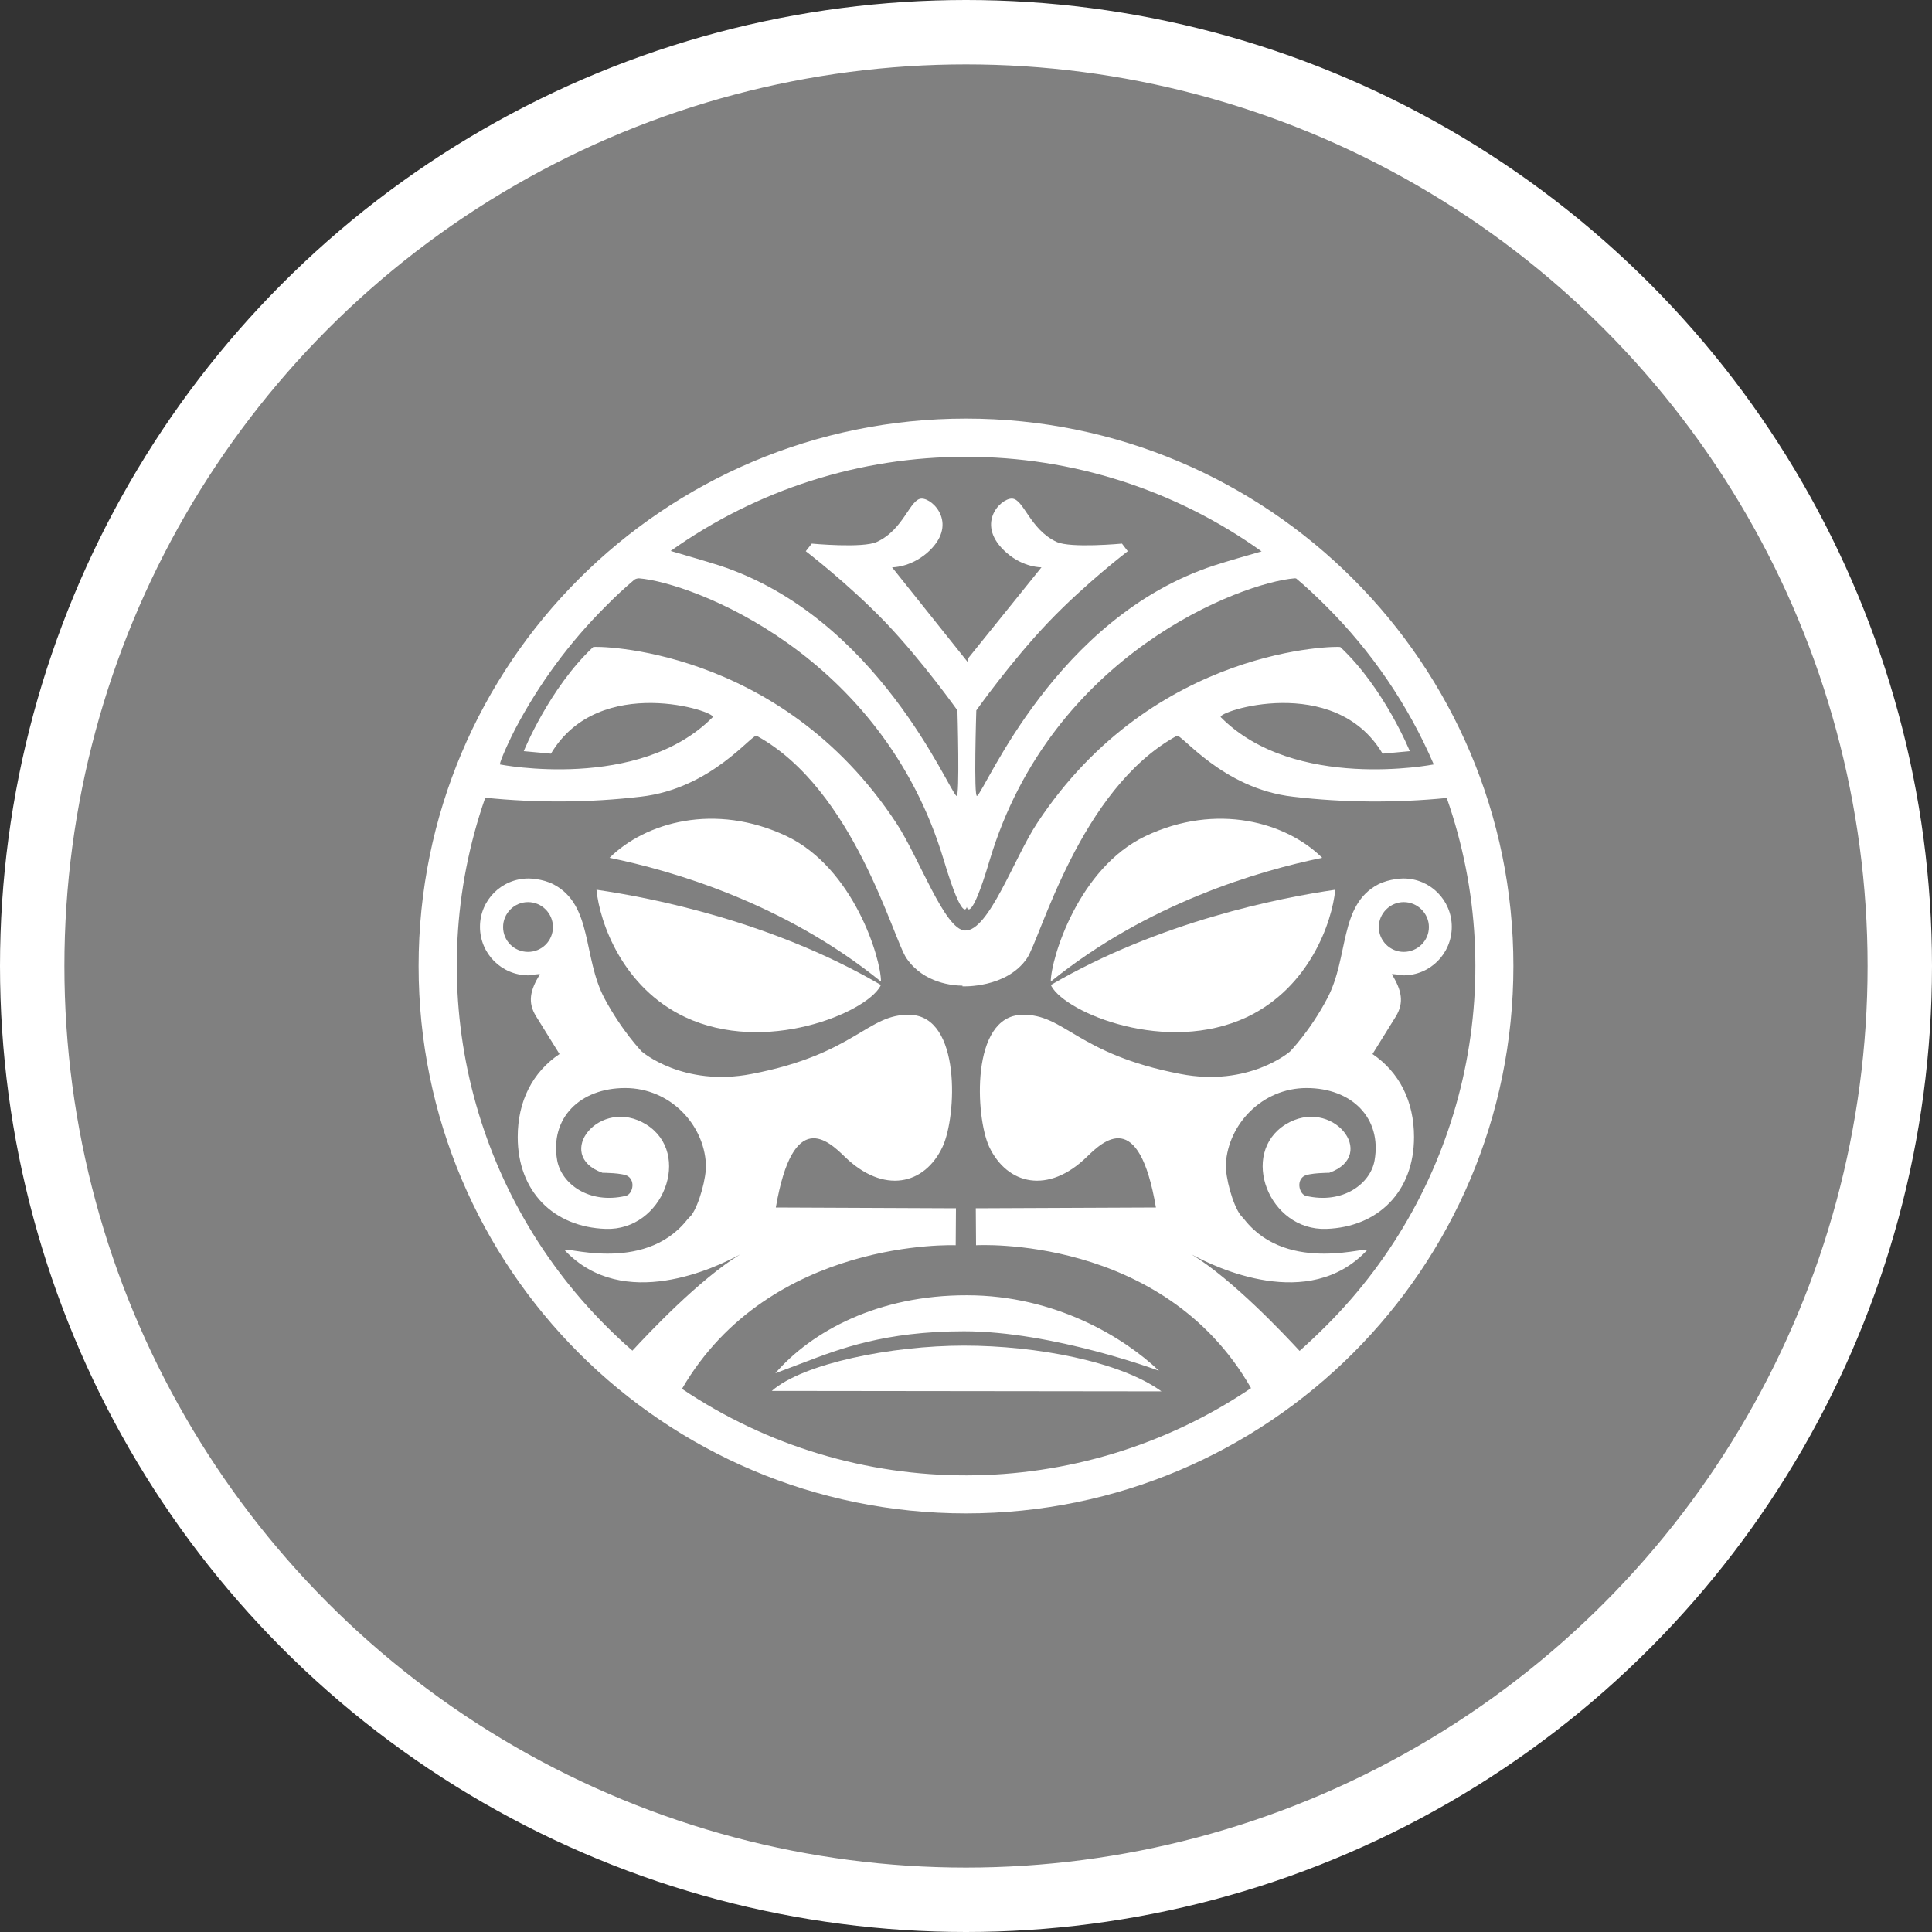 <?xml version="1.0" encoding="UTF-8" standalone="no"?>
<!-- Created with Inkscape (http://www.inkscape.org/) -->

<svg
   xmlns:dc="http://purl.org/dc/elements/1.1/"
   xmlns:cc="http://creativecommons.org/ns#"
   xmlns:rdf="http://www.w3.org/1999/02/22-rdf-syntax-ns#"
   xmlns:svg="http://www.w3.org/2000/svg"
   xmlns="http://www.w3.org/2000/svg"
   xmlns:xlink="http://www.w3.org/1999/xlink"
   xmlns:sodipodi="http://sodipodi.sourceforge.net/DTD/sodipodi-0.dtd"
   xmlns:inkscape="http://www.inkscape.org/namespaces/inkscape"
   width="30px"
   height="30px"
   version="1.1"
   id="svg8"
   inkscape:version="0.92.4 5da689c313, 2019-01-14"
   sodipodi:docname="container.svg">
  <rect width="100%" height="100%" fill="#333333" stroke="none"/>
  <defs
     id="defs2" />
  <sodipodi:namedview
     id="base"
     pagecolor="#ffffff"
     bordercolor="#666666"
     borderopacity="1.0"
     inkscape:pageopacity="0.0"
     inkscape:pageshadow="2"
     inkscape:zoom="13.049334"
     inkscape:cx="18.679046"
     inkscape:cy="12.165829"
     inkscape:document-units="px"
     inkscape:current-layer="layer1"
     showgrid="false"
     inkscape:snap-page="false"
     units="px"
     inkscape:window-width="1884"
     inkscape:window-height="1061"
     inkscape:window-x="0"
     inkscape:window-y="0"
     inkscape:window-maximized="1"
     fit-margin-top="0"
     fit-margin-left="0"
     fit-margin-right="0"
     fit-margin-bottom="0" />
    <circle
       style="color:#000000;clip-rule:nonzero;display:inline;overflow:visible;visibility:visible;opacity:1;isolation:auto;mix-blend-mode:normal;color-interpolation:sRGB;color-interpolation-filters:linearRGB;solid-color:#000000;solid-opacity:1;vector-effect:none;fill:#808080;fill-opacity:1;fill-rule:evenodd;stroke:#ffffff;stroke-width:1;stroke-linecap:butt;stroke-linejoin:miter;stroke-miterlimit:4;stroke-dasharray:none;stroke-dashoffset:0;stroke-opacity:1;marker:none;color-rendering:auto;image-rendering:auto;shape-rendering:auto;text-rendering:auto;enable-background:accumulate"
       id="path815"
       cx="15"
       cy="15"
       r="14.5" />
<g transform="translate(6.5,6.5)"><path fill-rule="nonzero" fill="#FFFFFF" fill-opacity="1" d="M 11.535 15.105 C 10.895 14.641 9.594 14.395 8.469 14.395 C 7.34 14.395 5.969 14.672 5.484 15.098 Z M 11.535 15.105 "/>
<path fill-rule="nonzero" fill="#FFFFFF" fill-opacity="1" d="M 5.539 14.824 C 6.105 14.172 7.137 13.609 8.516 13.613 C 9.887 13.613 10.961 14.273 11.496 14.785 C 11.496 14.785 9.852 14.172 8.469 14.172 C 7.238 14.172 6.527 14.449 5.984 14.656 Z M 5.539 14.824 "/>
<path fill-rule="nonzero" fill="#FFFFFF" fill-opacity="1" d="M 5.715 6.484 C 4.602 5.957 3.52 6.27 2.965 6.82 C 3.941 7.02 5.676 7.523 7.18 8.742 C 7.18 8.379 6.754 6.98 5.715 6.484 Z M 5.715 6.484 "/>
<path fill-rule="nonzero" fill="#FFFFFF" fill-opacity="1" d="M 4.137 9.293 C 5.383 9.879 6.938 9.23 7.168 8.816 C 7.172 8.809 7.176 8.801 7.176 8.793 C 5.492 7.809 3.625 7.441 2.762 7.316 C 2.812 7.824 3.164 8.832 4.137 9.293 Z M 4.137 9.293 "/>
<path fill-rule="nonzero" fill="#FFFFFF" fill-opacity="1" d="M 11.285 6.484 C 10.246 6.98 9.82 8.379 9.816 8.742 C 11.324 7.523 13.055 7.02 14.031 6.82 C 13.477 6.27 12.395 5.957 11.285 6.484 Z M 11.285 6.484 "/>
<path fill-rule="nonzero" fill="#FFFFFF" fill-opacity="1" d="M 9.828 8.816 C 10.059 9.23 11.613 9.879 12.863 9.293 C 13.832 8.832 14.184 7.824 14.234 7.316 C 13.371 7.441 11.508 7.809 9.82 8.793 C 9.82 8.801 9.824 8.809 9.828 8.816 Z M 9.828 8.816 "/>
<path fill-rule="nonzero" fill="#FFFFFF" fill-opacity="1" d="M 8.5 0 C 3.805 0 0 3.805 0 8.5 C 0 13.195 3.805 17 8.5 17 C 13.195 17 17 13.195 17 8.5 C 17 3.805 13.195 0 8.5 0 Z M 15.758 5.371 C 15.758 5.371 13.602 5.793 12.457 4.637 C 12.375 4.555 14.219 3.941 14.969 5.203 L 15.391 5.164 C 15.391 5.164 14.996 4.188 14.312 3.547 C 14.301 3.531 11.422 3.52 9.605 6.281 C 9.25 6.816 8.852 7.965 8.484 7.949 C 8.168 7.938 7.773 6.82 7.418 6.281 C 5.602 3.52 2.727 3.531 2.711 3.547 C 2.027 4.188 1.633 5.164 1.633 5.164 L 2.055 5.203 C 2.805 3.941 4.648 4.555 4.566 4.637 C 3.422 5.793 1.266 5.371 1.266 5.371 C 1.246 5.375 1.332 5.152 1.496 4.828 C 1.867 4.121 2.344 3.473 2.91 2.91 C 3.051 2.766 3.199 2.629 3.352 2.5 C 3.371 2.488 3.398 2.48 3.422 2.48 C 4.242 2.547 7.195 3.648 8.156 6.859 C 8.461 7.875 8.512 7.582 8.512 7.582 C 8.512 7.582 8.566 7.875 8.867 6.859 C 9.828 3.648 12.785 2.547 13.602 2.48 C 13.613 2.48 13.621 2.48 13.629 2.484 C 13.789 2.617 13.941 2.762 14.09 2.91 C 14.797 3.613 15.367 4.449 15.762 5.367 C 15.762 5.371 15.762 5.375 15.758 5.371 Z M 8.5 0.594 C 10.145 0.59 11.754 1.105 13.09 2.062 C 12.855 2.129 12.582 2.207 12.352 2.281 C 9.895 3.086 8.805 5.766 8.672 5.859 C 8.617 5.898 8.66 4.531 8.66 4.531 C 8.66 4.531 9.199 3.77 9.777 3.164 C 10.355 2.559 11.012 2.059 11.012 2.059 L 10.922 1.941 C 10.922 1.941 10.121 2.016 9.906 1.914 C 9.488 1.719 9.395 1.242 9.211 1.242 C 9.027 1.242 8.633 1.652 9.133 2.086 C 9.398 2.316 9.672 2.309 9.672 2.309 L 8.527 3.73 L 8.527 3.781 L 7.352 2.309 C 7.352 2.309 7.625 2.316 7.895 2.086 C 8.391 1.652 7.996 1.242 7.812 1.242 C 7.629 1.242 7.539 1.719 7.117 1.914 C 6.902 2.016 6.105 1.941 6.105 1.941 L 6.012 2.059 C 6.012 2.059 6.668 2.559 7.25 3.164 C 7.828 3.77 8.367 4.531 8.367 4.531 C 8.367 4.531 8.406 5.898 8.352 5.859 C 8.223 5.766 7.129 3.086 4.672 2.281 C 4.438 2.207 4.152 2.125 3.914 2.055 C 5.254 1.102 6.855 0.59 8.5 0.594 Z M 14.09 14.09 C 13.957 14.223 13.82 14.352 13.68 14.477 C 13.441 14.219 12.637 13.363 12 12.977 C 12.379 13.184 13.82 13.875 14.723 12.918 C 14.812 12.82 13.508 13.305 12.824 12.438 L 12.762 12.367 C 12.641 12.207 12.527 11.781 12.535 11.574 C 12.57 10.961 13.094 10.395 13.789 10.395 C 14.488 10.395 14.961 10.859 14.844 11.52 C 14.781 11.879 14.355 12.203 13.781 12.07 C 13.68 12.047 13.625 11.848 13.742 11.766 C 13.82 11.711 14.141 11.711 14.141 11.711 C 14.914 11.434 14.18 10.516 13.461 10.961 C 12.742 11.41 13.199 12.613 14.094 12.582 C 14.898 12.555 15.457 12.004 15.457 11.156 C 15.457 10.598 15.227 10.148 14.812 9.867 L 15.176 9.281 C 15.305 9.066 15.266 8.879 15.113 8.629 C 15.105 8.617 15.293 8.645 15.293 8.645 C 15.707 8.645 16.043 8.309 16.043 7.891 C 16.043 7.477 15.707 7.141 15.293 7.141 C 15.293 7.141 15.078 7.141 14.898 7.234 C 14.289 7.555 14.449 8.363 14.109 9.004 C 13.844 9.508 13.531 9.828 13.531 9.828 C 13.531 9.828 12.895 10.383 11.828 10.176 C 10.215 9.867 10.031 9.238 9.367 9.258 C 8.57 9.277 8.645 10.84 8.859 11.305 C 9.141 11.902 9.781 12.047 10.379 11.461 C 10.633 11.215 11.184 10.691 11.449 12.25 L 8.652 12.262 L 8.656 12.836 C 8.656 12.836 11.559 12.664 12.926 15.055 C 10.258 16.855 6.762 16.863 4.09 15.066 C 5.457 12.715 8.34 12.836 8.34 12.836 L 8.344 12.262 L 5.547 12.25 C 5.816 10.691 6.363 11.215 6.617 11.461 C 7.219 12.047 7.859 11.902 8.137 11.305 C 8.355 10.84 8.43 9.277 7.629 9.258 C 6.969 9.238 6.785 9.867 5.172 10.176 C 4.105 10.383 3.465 9.828 3.465 9.828 C 3.465 9.828 3.156 9.508 2.887 9.004 C 2.547 8.363 2.707 7.555 2.098 7.234 C 1.922 7.141 1.707 7.141 1.707 7.141 C 1.289 7.141 0.953 7.477 0.953 7.891 C 0.953 8.309 1.289 8.645 1.707 8.645 C 1.707 8.645 1.891 8.617 1.883 8.629 C 1.73 8.879 1.691 9.066 1.824 9.281 L 2.188 9.867 C 1.77 10.148 1.539 10.598 1.539 11.156 C 1.539 12.004 2.098 12.555 2.906 12.582 C 3.797 12.613 4.254 11.41 3.535 10.961 C 2.816 10.516 2.082 11.434 2.855 11.711 C 2.855 11.711 3.176 11.711 3.254 11.766 C 3.371 11.848 3.32 12.047 3.215 12.07 C 2.641 12.203 2.219 11.879 2.152 11.52 C 2.035 10.859 2.508 10.395 3.207 10.395 C 3.906 10.395 4.43 10.961 4.461 11.574 C 4.473 11.781 4.355 12.207 4.238 12.367 L 4.172 12.438 C 3.488 13.305 2.184 12.82 2.273 12.918 C 3.18 13.875 4.617 13.184 4.996 12.977 C 4.359 13.363 3.559 14.215 3.32 14.473 C 3.18 14.352 3.043 14.223 2.91 14.09 C 0.762 11.941 0.035 8.754 1.035 5.887 C 1.836 5.969 2.648 5.965 3.449 5.871 C 4.551 5.746 5.18 4.887 5.25 4.926 C 6.762 5.754 7.367 8.082 7.578 8.383 C 7.848 8.773 8.309 8.805 8.445 8.805 C 8.445 8.812 8.445 8.816 8.445 8.816 C 8.445 8.816 9.125 8.848 9.445 8.383 C 9.656 8.082 10.262 5.754 11.773 4.926 C 11.844 4.887 12.477 5.746 13.578 5.871 C 14.371 5.965 15.172 5.969 15.965 5.891 C 16.969 8.758 16.242 11.945 14.09 14.09 Z M 14.91 7.895 C 14.91 7.684 15.086 7.508 15.297 7.508 C 15.512 7.508 15.688 7.684 15.688 7.895 C 15.688 8.109 15.512 8.281 15.297 8.281 C 15.086 8.281 14.91 8.109 14.91 7.895 Z M 2.086 7.895 C 2.086 8.109 1.914 8.281 1.699 8.281 C 1.484 8.281 1.312 8.109 1.312 7.895 C 1.312 7.684 1.484 7.508 1.699 7.508 C 1.914 7.508 2.086 7.684 2.086 7.895 Z M 2.086 7.895 "/>
</g>
</svg>
